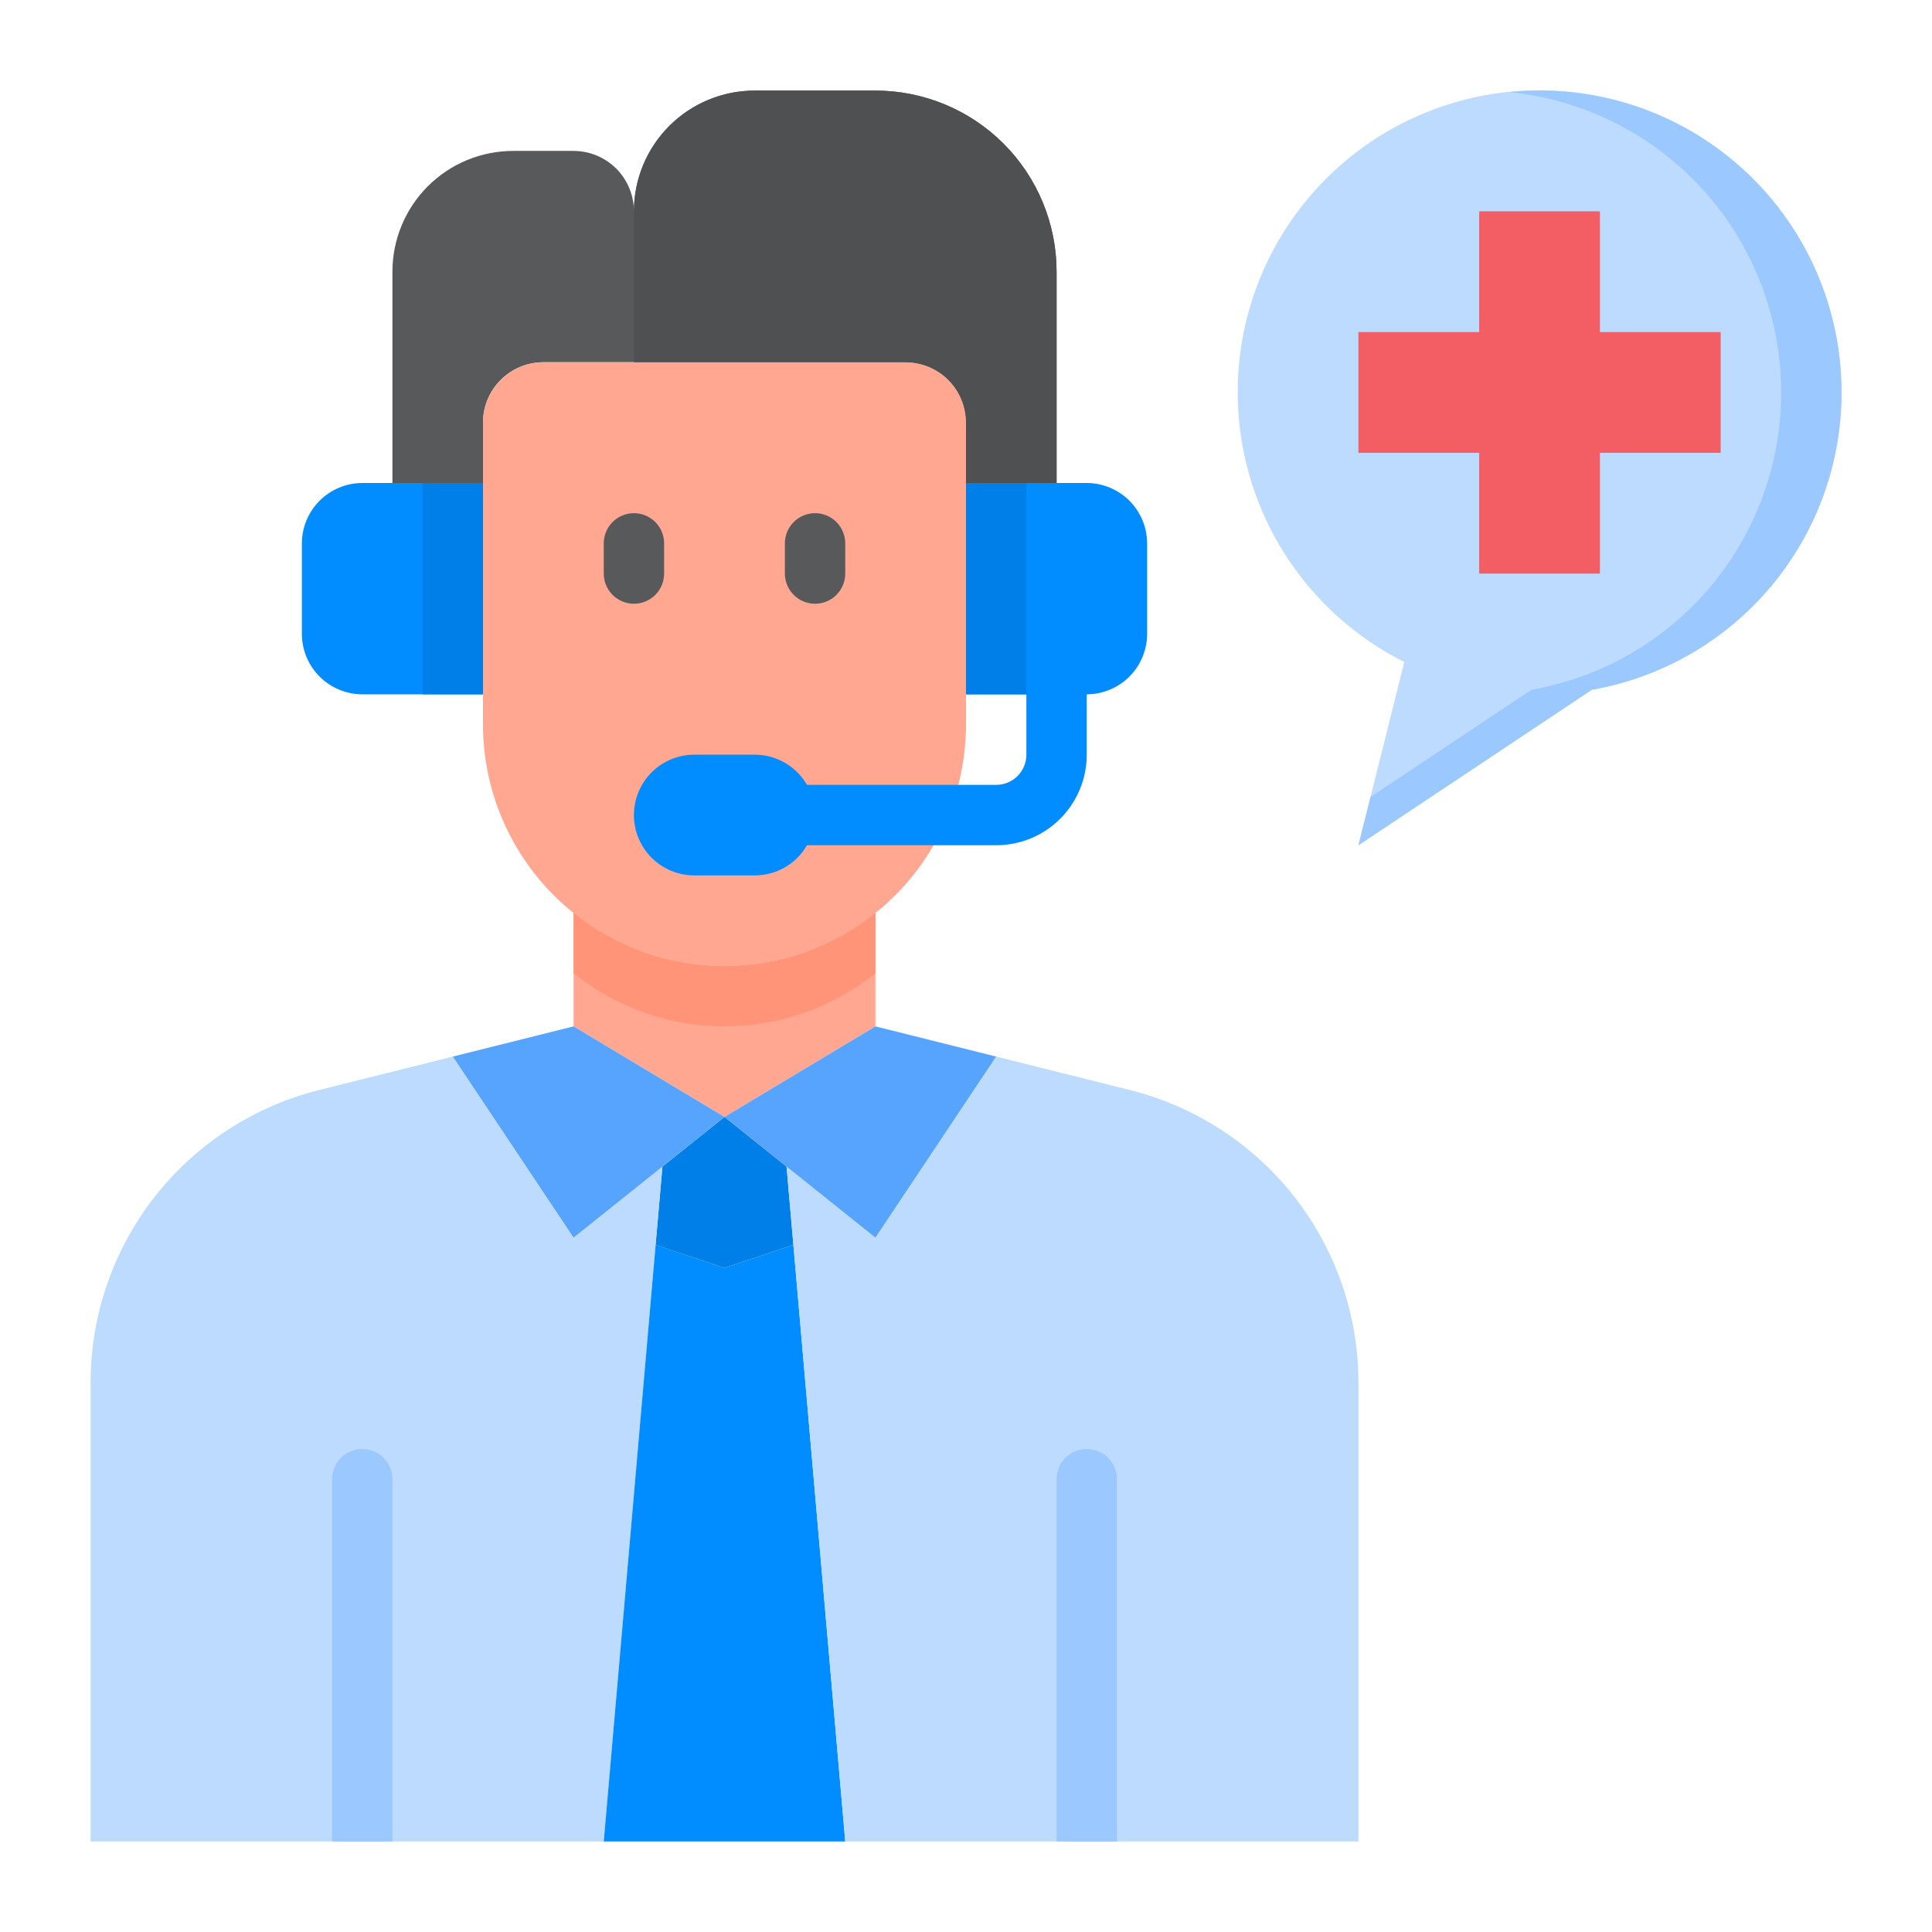<svg width="52" height="52" viewBox="0 0 52 52" fill="none" xmlns="http://www.w3.org/2000/svg">
<path d="M19.5 34.125L21.354 33.507L21.17 31.399L19.5 30.062L17.829 31.399L17.645 33.507L19.5 34.125Z" fill="#007FE9"/>
<path d="M15.438 33.312L12.188 28.438L8.588 29.339C6.831 29.779 5.27 30.793 4.156 32.221C3.041 33.649 2.436 35.409 2.438 37.221V49.562H16.25L17.646 33.507L17.829 31.399L15.438 33.312Z" fill="#BDDBFF"/>
<path d="M19.5 34.125L17.646 33.507L16.25 49.562H19.5H22.75L21.354 33.507L19.5 34.125Z" fill="#018CFF"/>
<path d="M30.412 29.339L26.813 28.438L23.563 33.312L21.171 31.399L21.355 33.507L22.75 49.562H36.563V37.221C36.564 35.409 35.959 33.649 34.845 32.221C33.73 30.793 32.17 29.779 30.412 29.339Z" fill="#BDDBFF"/>
<path d="M10.562 13H9.75C9.319 13.001 8.907 13.173 8.602 13.477C8.298 13.782 8.126 14.194 8.125 14.625V17.062C8.126 17.493 8.298 17.906 8.602 18.21C8.907 18.515 9.319 18.686 9.75 18.688H13V13H10.562Z" fill="#018CFF"/>
<path d="M13 13H11.375V18.688H13V13Z" fill="#007FE9"/>
<path d="M13 11.375C13 10.944 13.171 10.531 13.476 10.226C13.781 9.921 14.194 9.75 14.625 9.75H24.375C24.806 9.75 25.219 9.921 25.524 10.226C25.829 10.531 26 10.944 26 11.375V13H28.438V7.312C28.438 6.02 27.924 4.78 27.01 3.865C26.095 2.951 24.855 2.438 23.562 2.438H20.312C19.451 2.438 18.624 2.78 18.014 3.389C17.405 3.999 17.062 4.826 17.062 5.688C17.062 5.257 16.891 4.843 16.587 4.538C16.282 4.234 15.868 4.062 15.438 4.062H13.812C12.95 4.062 12.124 4.405 11.514 5.014C10.905 5.624 10.562 6.451 10.562 7.312V13H13V11.375Z" fill="#58595B"/>
<path d="M19.5 30.062L23.562 27.625V24.57C22.411 25.495 20.977 26 19.5 26C18.023 26 16.589 25.495 15.438 24.57V27.625L19.5 30.062Z" fill="#FFA791"/>
<path d="M19.5 30.062L15.438 27.625L12.188 28.438L15.438 33.312L19.5 30.062Z" fill="#57A4FF"/>
<path d="M23.562 33.312L26.812 28.438L23.562 27.625L19.5 30.062L23.562 33.312Z" fill="#57A4FF"/>
<path d="M26 11.375V19.5C26 21.224 25.315 22.877 24.096 24.096C22.877 25.315 21.224 26 19.5 26C17.776 26 16.123 25.315 14.904 24.096C13.685 22.877 13 21.224 13 19.5V11.375C13.001 10.944 13.173 10.532 13.477 10.227C13.782 9.923 14.194 9.751 14.625 9.75H24.375C24.806 9.751 25.218 9.923 25.523 10.227C25.827 10.532 25.999 10.944 26 11.375Z" fill="#FFA791"/>
<path d="M49.562 10.562C49.563 12.474 48.889 14.324 47.66 15.788C46.431 17.251 44.725 18.235 42.843 18.566L36.562 22.75L37.797 17.818C36.504 17.17 35.407 16.188 34.62 14.974C33.833 13.76 33.384 12.357 33.32 10.912C33.257 9.466 33.58 8.03 34.257 6.751C34.935 5.473 35.941 4.398 37.172 3.638C38.404 2.879 39.816 2.462 41.263 2.431C42.709 2.4 44.138 2.756 45.401 3.461C46.664 4.167 47.716 5.198 48.447 6.446C49.179 7.694 49.564 9.116 49.562 10.562Z" fill="#BDDBFF"/>
<path d="M41.438 2.438C41.166 2.438 40.895 2.452 40.625 2.479C42.578 2.675 44.395 3.571 45.739 5.002C47.082 6.433 47.862 8.302 47.935 10.264C48.007 12.226 47.367 14.148 46.132 15.674C44.897 17.2 43.152 18.227 41.218 18.566L36.888 21.45L36.562 22.75L42.843 18.566C44.846 18.215 46.645 17.126 47.883 15.513C49.123 13.901 49.712 11.883 49.535 9.857C49.359 7.831 48.429 5.945 46.93 4.572C45.431 3.198 43.471 2.437 41.438 2.438Z" fill="#9BC9FF"/>
<path d="M43.062 5.688H39.812V8.938H36.562V12.188H39.812V15.438H43.062V12.188H46.312V8.938H43.062V5.688Z" fill="#F25E64"/>
<path d="M19.5 26C18.022 26.001 16.589 25.497 15.438 24.57V26.195C16.589 27.12 18.023 27.625 19.5 27.625C20.977 27.625 22.411 27.12 23.562 26.195V24.57C22.411 25.497 20.978 26.001 19.5 26Z" fill="#FF9478"/>
<path d="M23.562 2.438H20.312C19.451 2.438 18.624 2.78 18.014 3.389C17.405 3.999 17.062 4.826 17.062 5.688V9.75H24.375C24.806 9.75 25.219 9.921 25.524 10.226C25.829 10.531 26 10.944 26 11.375V13H28.438V7.312C28.438 6.02 27.924 4.78 27.01 3.865C26.095 2.951 24.855 2.438 23.562 2.438Z" fill="#4F5052"/>
<path d="M17.062 16.25C17.278 16.25 17.485 16.164 17.637 16.012C17.789 15.86 17.875 15.653 17.875 15.438V14.625C17.875 14.409 17.789 14.203 17.637 14.05C17.485 13.898 17.278 13.812 17.062 13.812C16.847 13.812 16.64 13.898 16.488 14.05C16.336 14.203 16.25 14.409 16.25 14.625V15.438C16.25 15.653 16.336 15.86 16.488 16.012C16.64 16.164 16.847 16.25 17.062 16.25Z" fill="#58595B"/>
<path d="M21.938 16.25C22.153 16.25 22.36 16.164 22.512 16.012C22.664 15.86 22.75 15.653 22.75 15.438V14.625C22.75 14.409 22.664 14.203 22.512 14.05C22.36 13.898 22.153 13.812 21.938 13.812C21.722 13.812 21.515 13.898 21.363 14.05C21.211 14.203 21.125 14.409 21.125 14.625V15.438C21.125 15.653 21.211 15.86 21.363 16.012C21.515 16.164 21.722 16.25 21.938 16.25Z" fill="#58595B"/>
<path d="M26.812 22.75H21.125C20.91 22.75 20.703 22.664 20.55 22.512C20.398 22.36 20.312 22.153 20.312 21.938C20.312 21.722 20.398 21.515 20.55 21.363C20.703 21.211 20.91 21.125 21.125 21.125H26.812C27.028 21.125 27.235 21.039 27.387 20.887C27.539 20.735 27.625 20.528 27.625 20.312V17.875C27.625 17.66 27.711 17.453 27.863 17.3C28.015 17.148 28.222 17.062 28.438 17.062C28.653 17.062 28.86 17.148 29.012 17.3C29.164 17.453 29.25 17.66 29.25 17.875V20.312C29.25 20.959 28.993 21.579 28.536 22.036C28.079 22.493 27.459 22.75 26.812 22.75Z" fill="#018CFF"/>
<path d="M29.25 39C29.465 39 29.672 39.086 29.825 39.238C29.977 39.39 30.062 39.597 30.062 39.812V49.562H28.438V39.812C28.438 39.597 28.523 39.39 28.675 39.238C28.828 39.086 29.035 39 29.25 39Z" fill="#9BC9FF"/>
<path d="M9.75 39C9.965 39 10.172 39.086 10.325 39.238C10.477 39.39 10.562 39.597 10.562 39.812V49.562H8.938V39.812C8.938 39.597 9.023 39.39 9.175 39.238C9.328 39.086 9.535 39 9.75 39Z" fill="#9BC9FF"/>
<path d="M20.312 20.312H18.688C18.256 20.312 17.843 20.484 17.538 20.788C17.234 21.093 17.062 21.506 17.062 21.938C17.062 22.369 17.234 22.782 17.538 23.087C17.843 23.391 18.256 23.562 18.688 23.562H20.312C20.744 23.562 21.157 23.391 21.462 23.087C21.766 22.782 21.938 22.369 21.938 21.938C21.938 21.506 21.766 21.093 21.462 20.788C21.157 20.484 20.744 20.312 20.312 20.312Z" fill="#018CFF"/>
<path d="M26 18.688H29.25C29.681 18.686 30.093 18.515 30.398 18.21C30.702 17.906 30.874 17.493 30.875 17.062V14.625C30.874 14.194 30.702 13.782 30.398 13.477C30.093 13.173 29.681 13.001 29.25 13H26V18.688Z" fill="#018CFF"/>
<path d="M27.625 13H26V18.688H27.625V13Z" fill="#007FE9"/>
</svg>
